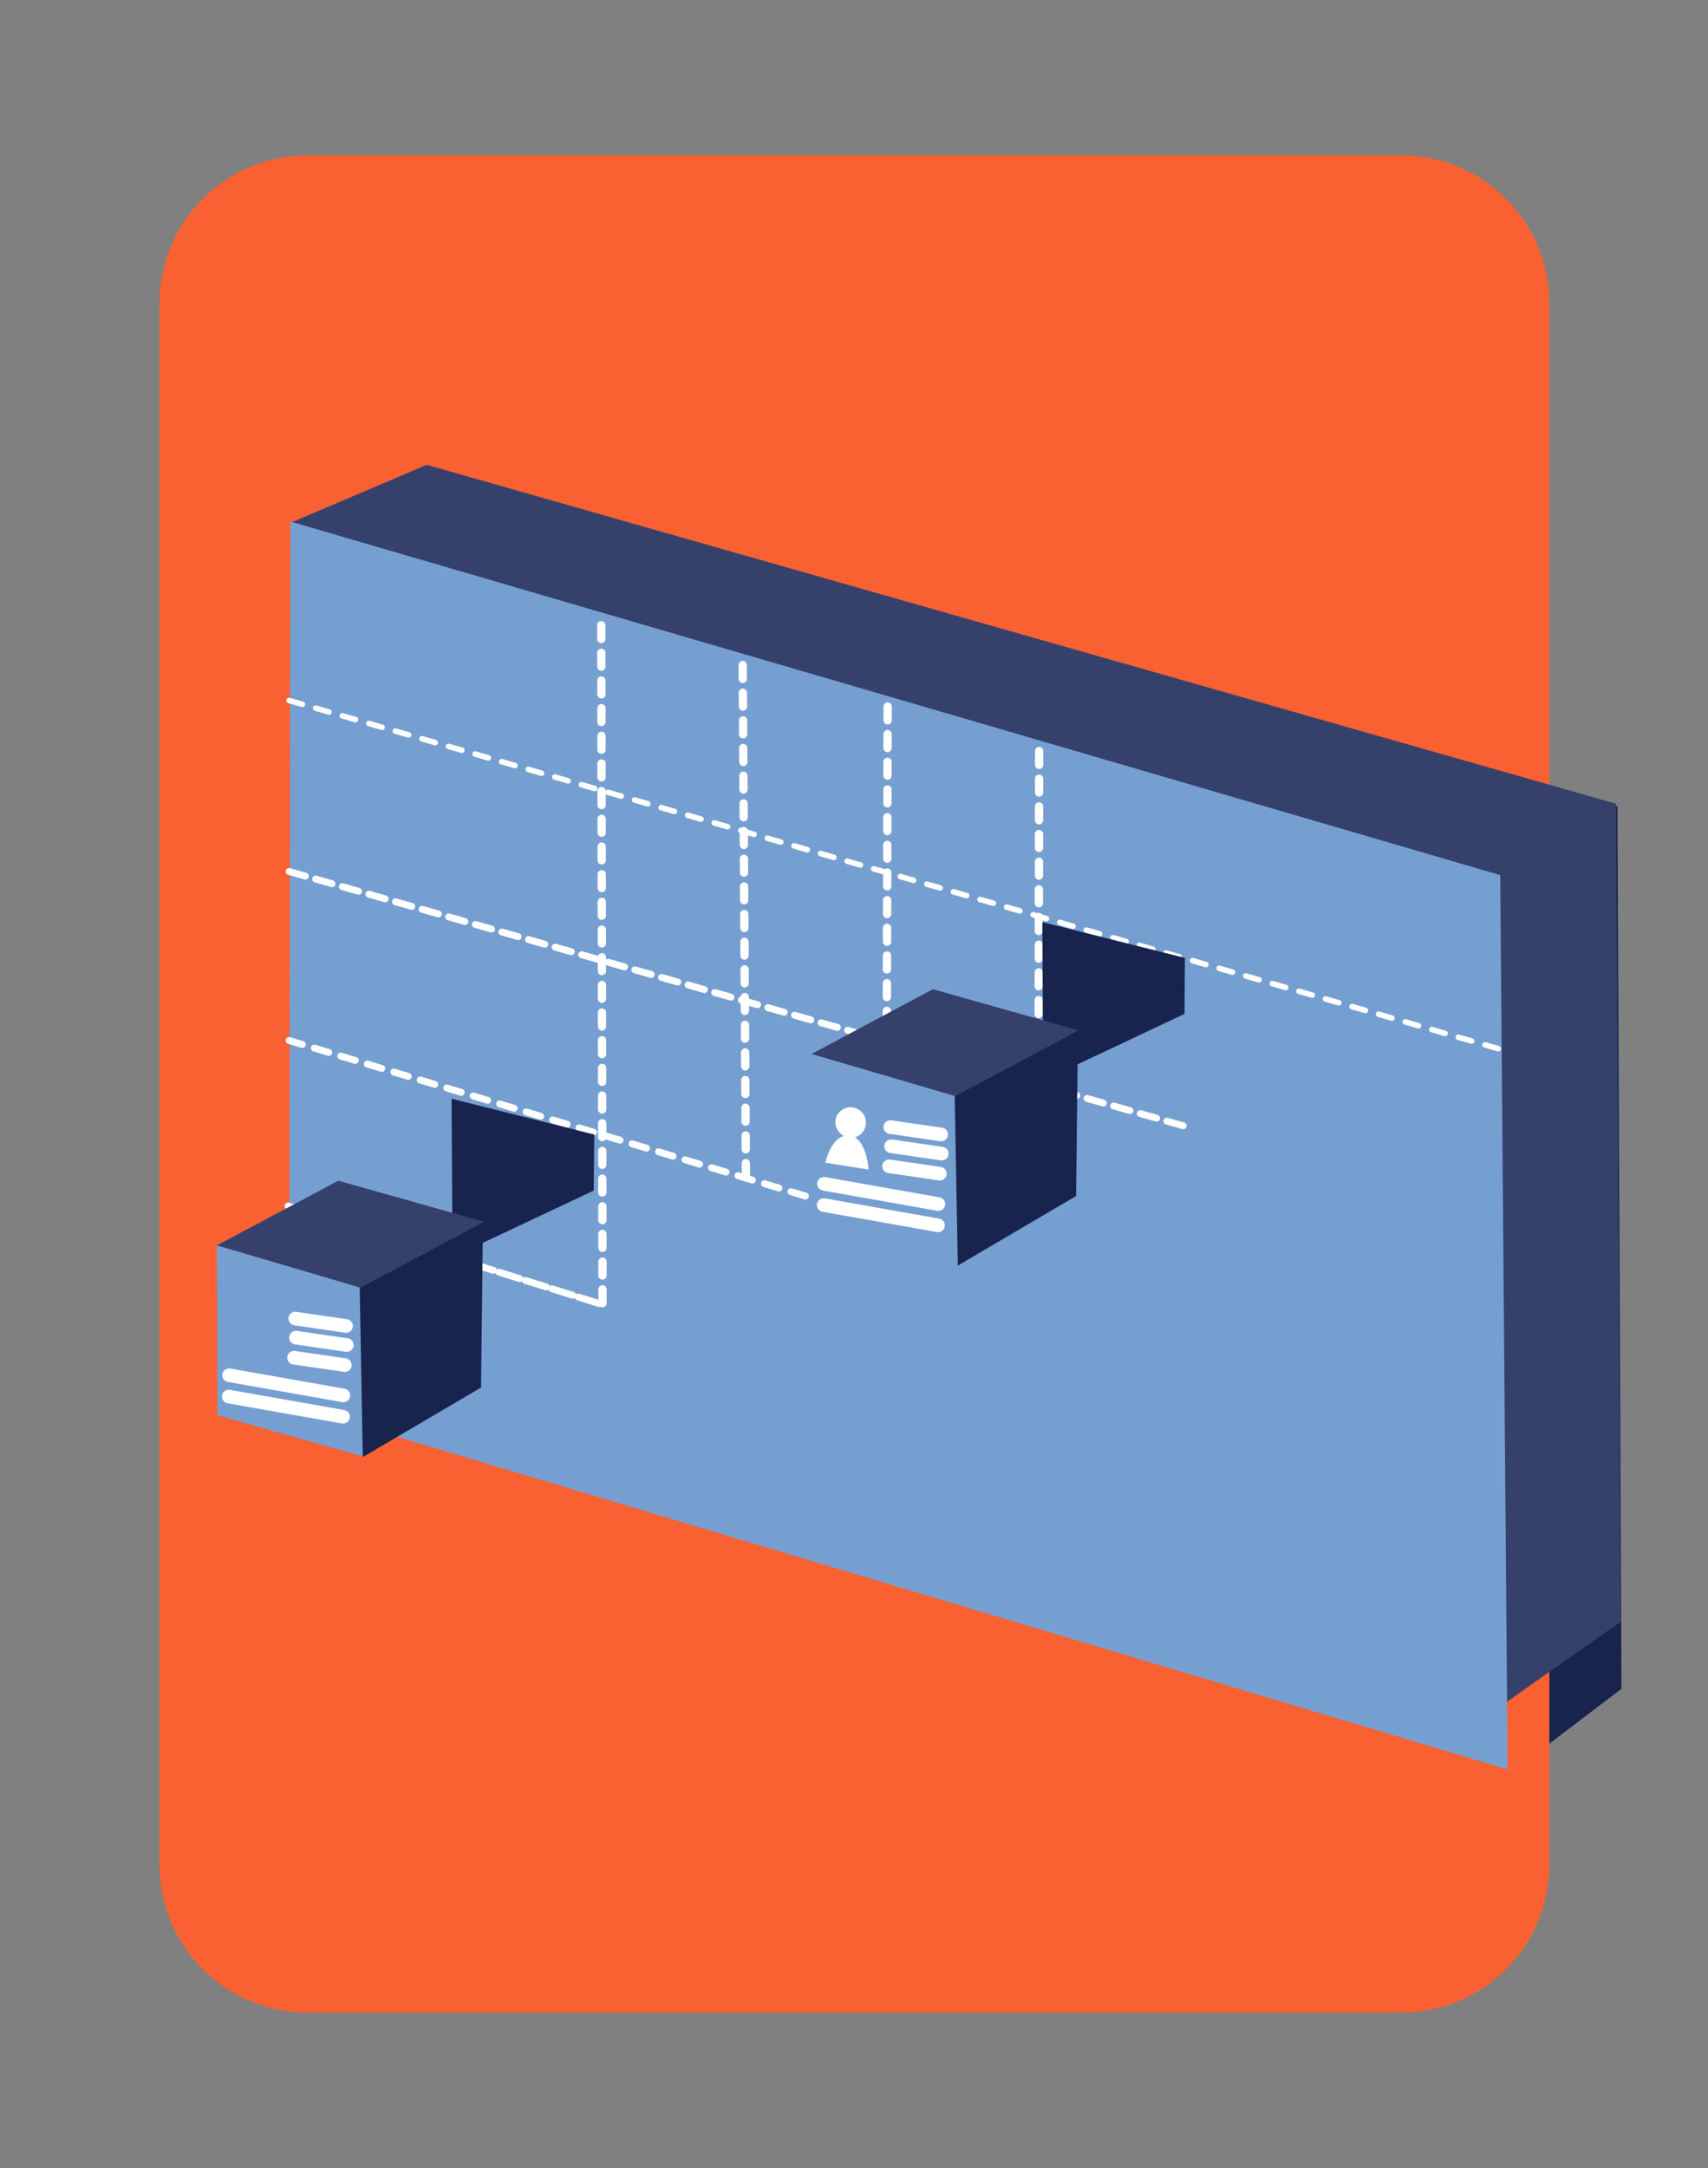 <svg width="231" height="293" viewBox="0 0 231 293" fill="none" xmlns="http://www.w3.org/2000/svg">
<rect x="0" y="0" width="231" height="293" fill="#808080" stroke="none"/>
<path fill-rule="evenodd" clip-rule="evenodd" d="M202.661 119L203.661 240.11L219.299 228.24L218.749 108.89L202.661 119Z" fill="#18244E"/>
<path d="M60.383 79.36L60.013 195.55" stroke="white" stroke-width="1.12" stroke-linecap="round" stroke-linejoin="round" stroke-dasharray="1.87 1.87"/>
<path d="M160.908 107.87L160.388 152.15" stroke="white" stroke-width="1.12" stroke-linecap="round" stroke-linejoin="round" stroke-dasharray="1.87 1.87"/>
<path d="M183.304 114.43L183.194 135.69" stroke="white" stroke-width="1.12" stroke-linecap="round" stroke-linejoin="round" stroke-dasharray="1.87 1.87"/>
<path d="M189.543 21H41.566C30.522 21 21.569 29.954 21.569 41V252C21.569 263.046 30.522 272 41.566 272H189.543C200.587 272 209.54 263.046 209.54 252V41C209.54 29.954 200.587 21 189.543 21Z" fill="#F96132"/>
<path fill-rule="evenodd" clip-rule="evenodd" d="M57.703 62.82L39.406 70.61L54.954 179.76L203.071 230.5L219.178 219.19L218.559 108.62L57.703 62.82Z" fill="#35416B"/>
<path fill-rule="evenodd" clip-rule="evenodd" d="M39.256 70.48L39.116 189.81L203.901 239.14L202.901 118.27L39.256 70.48Z" fill="#769FD1"/>
<path d="M81.32 84.49L81.49 176.37" stroke="white" stroke-width="1.12" stroke-linecap="round" stroke-linejoin="round" stroke-dasharray="1.87 1.87"/>
<path d="M100.447 89.88L100.887 159.28" stroke="white" stroke-width="1.12" stroke-linecap="round" stroke-linejoin="round" stroke-dasharray="1.87 1.87"/>
<path d="M120.054 95.48L119.864 164.48" stroke="white" stroke-width="1.12" stroke-linecap="round" stroke-linejoin="round" stroke-dasharray="1.87 1.87"/>
<path d="M140.541 101.5L140.461 146.87" stroke="white" stroke-width="1.12" stroke-linecap="round" stroke-linejoin="round" stroke-dasharray="1.87 1.87"/>
<path d="M39.096 94.67L202.711 141.75" stroke="white" stroke-width="0.75" stroke-linecap="round" stroke-linejoin="round" stroke-dasharray="1.87 1.87"/>
<path d="M39.096 117.78L160.717 152.34L39.096 117.78Z" stroke="white" stroke-width="0.93" stroke-linecap="round" stroke-linejoin="round" stroke-dasharray="1.87 1.87"/>
<path d="M39.096 140.62L120.484 165.12L39.096 140.62Z" stroke="white" stroke-width="0.93" stroke-linecap="round" stroke-linejoin="round" stroke-dasharray="1.87 1.87"/>
<path d="M38.956 162.98L81.4 176.29L38.956 162.98Z" stroke="white" stroke-width="0.93" stroke-linecap="round" stroke-linejoin="round" stroke-dasharray="1.87 1.87"/>
<path fill-rule="evenodd" clip-rule="evenodd" d="M140.971 124.62L141.091 146.03L160.198 137.03L160.258 129.46L140.971 124.62Z" fill="#18244E"/>
<path fill-rule="evenodd" clip-rule="evenodd" d="M61.073 148.49L61.203 169.9L80.3 160.9L80.37 153.33L61.073 148.49Z" fill="#18244E"/>
<path fill-rule="evenodd" clip-rule="evenodd" d="M109.766 142.28L109.836 165.41L129.573 170.99L129.123 148.08L109.766 142.28Z" fill="#769FD1"/>
<path fill-rule="evenodd" clip-rule="evenodd" d="M129.112 147.92L145.79 139.14L145.54 161.64L129.542 171.04L129.112 147.92Z" fill="#18244E"/>
<path fill-rule="evenodd" clip-rule="evenodd" d="M109.755 142.44L126.173 133.69L145.88 139.25L129.192 148.14L109.755 142.44Z" fill="#35416B"/>
<path fill-rule="evenodd" clip-rule="evenodd" d="M112.975 151.47C113.023 151.072 113.185 150.697 113.441 150.389C113.697 150.082 114.037 149.854 114.419 149.735C114.802 149.615 115.21 149.609 115.596 149.716C115.982 149.823 116.329 150.039 116.595 150.339C116.86 150.638 117.034 151.008 117.095 151.404C117.156 151.799 117.102 152.205 116.938 152.57C116.774 152.936 116.509 153.246 116.173 153.464C115.837 153.682 115.445 153.799 115.045 153.8C114.462 153.764 113.917 153.499 113.529 153.062C113.142 152.625 112.942 152.053 112.975 151.47Z" fill="white"/>
<path fill-rule="evenodd" clip-rule="evenodd" d="M111.635 157.14L117.464 158.06C117.464 158.06 117.214 153.64 114.815 153.46C112.415 153.28 111.635 157.14 111.635 157.14Z" fill="white"/>
<path d="M111.445 159.99L126.913 162.73" stroke="white" stroke-width="1.84" stroke-linecap="round" stroke-linejoin="round"/>
<path d="M111.395 162.86L126.863 165.6" stroke="white" stroke-width="1.84" stroke-linecap="round" stroke-linejoin="round"/>
<path d="M120.244 157.62L127.113 158.62" stroke="white" stroke-width="1.84" stroke-linecap="round" stroke-linejoin="round"/>
<path d="M120.514 154.91L127.373 155.91" stroke="white" stroke-width="1.84" stroke-linecap="round" stroke-linejoin="round"/>
<path d="M120.414 152.32L127.283 153.32" stroke="white" stroke-width="1.84" stroke-linecap="round" stroke-linejoin="round"/>
<path fill-rule="evenodd" clip-rule="evenodd" d="M29.328 168.14L29.398 191.27L49.125 196.84L48.675 173.94L29.328 168.14Z" fill="#769FD1"/>
<path fill-rule="evenodd" clip-rule="evenodd" d="M48.645 173.79L65.322 165.02L65.062 187.52L49.065 196.92L48.645 173.79Z" fill="#18244E"/>
<path fill-rule="evenodd" clip-rule="evenodd" d="M29.328 168.31L45.755 159.57L65.462 165.12L48.765 174.03L29.328 168.31Z" fill="#35416B"/>
<path d="M30.977 185.86L46.445 188.59" stroke="white" stroke-width="1.84" stroke-linecap="round" stroke-linejoin="round"/>
<path d="M30.928 188.74L46.395 191.47" stroke="white" stroke-width="1.84" stroke-linecap="round" stroke-linejoin="round"/>
<path d="M39.766 183.49L46.635 184.49" stroke="white" stroke-width="1.84" stroke-linecap="round" stroke-linejoin="round"/>
<path d="M40.036 180.78L46.905 181.78" stroke="white" stroke-width="1.84" stroke-linecap="round" stroke-linejoin="round"/>
<path d="M39.936 178.2L46.805 179.2" stroke="white" stroke-width="1.84" stroke-linecap="round" stroke-linejoin="round"/>
</svg>
